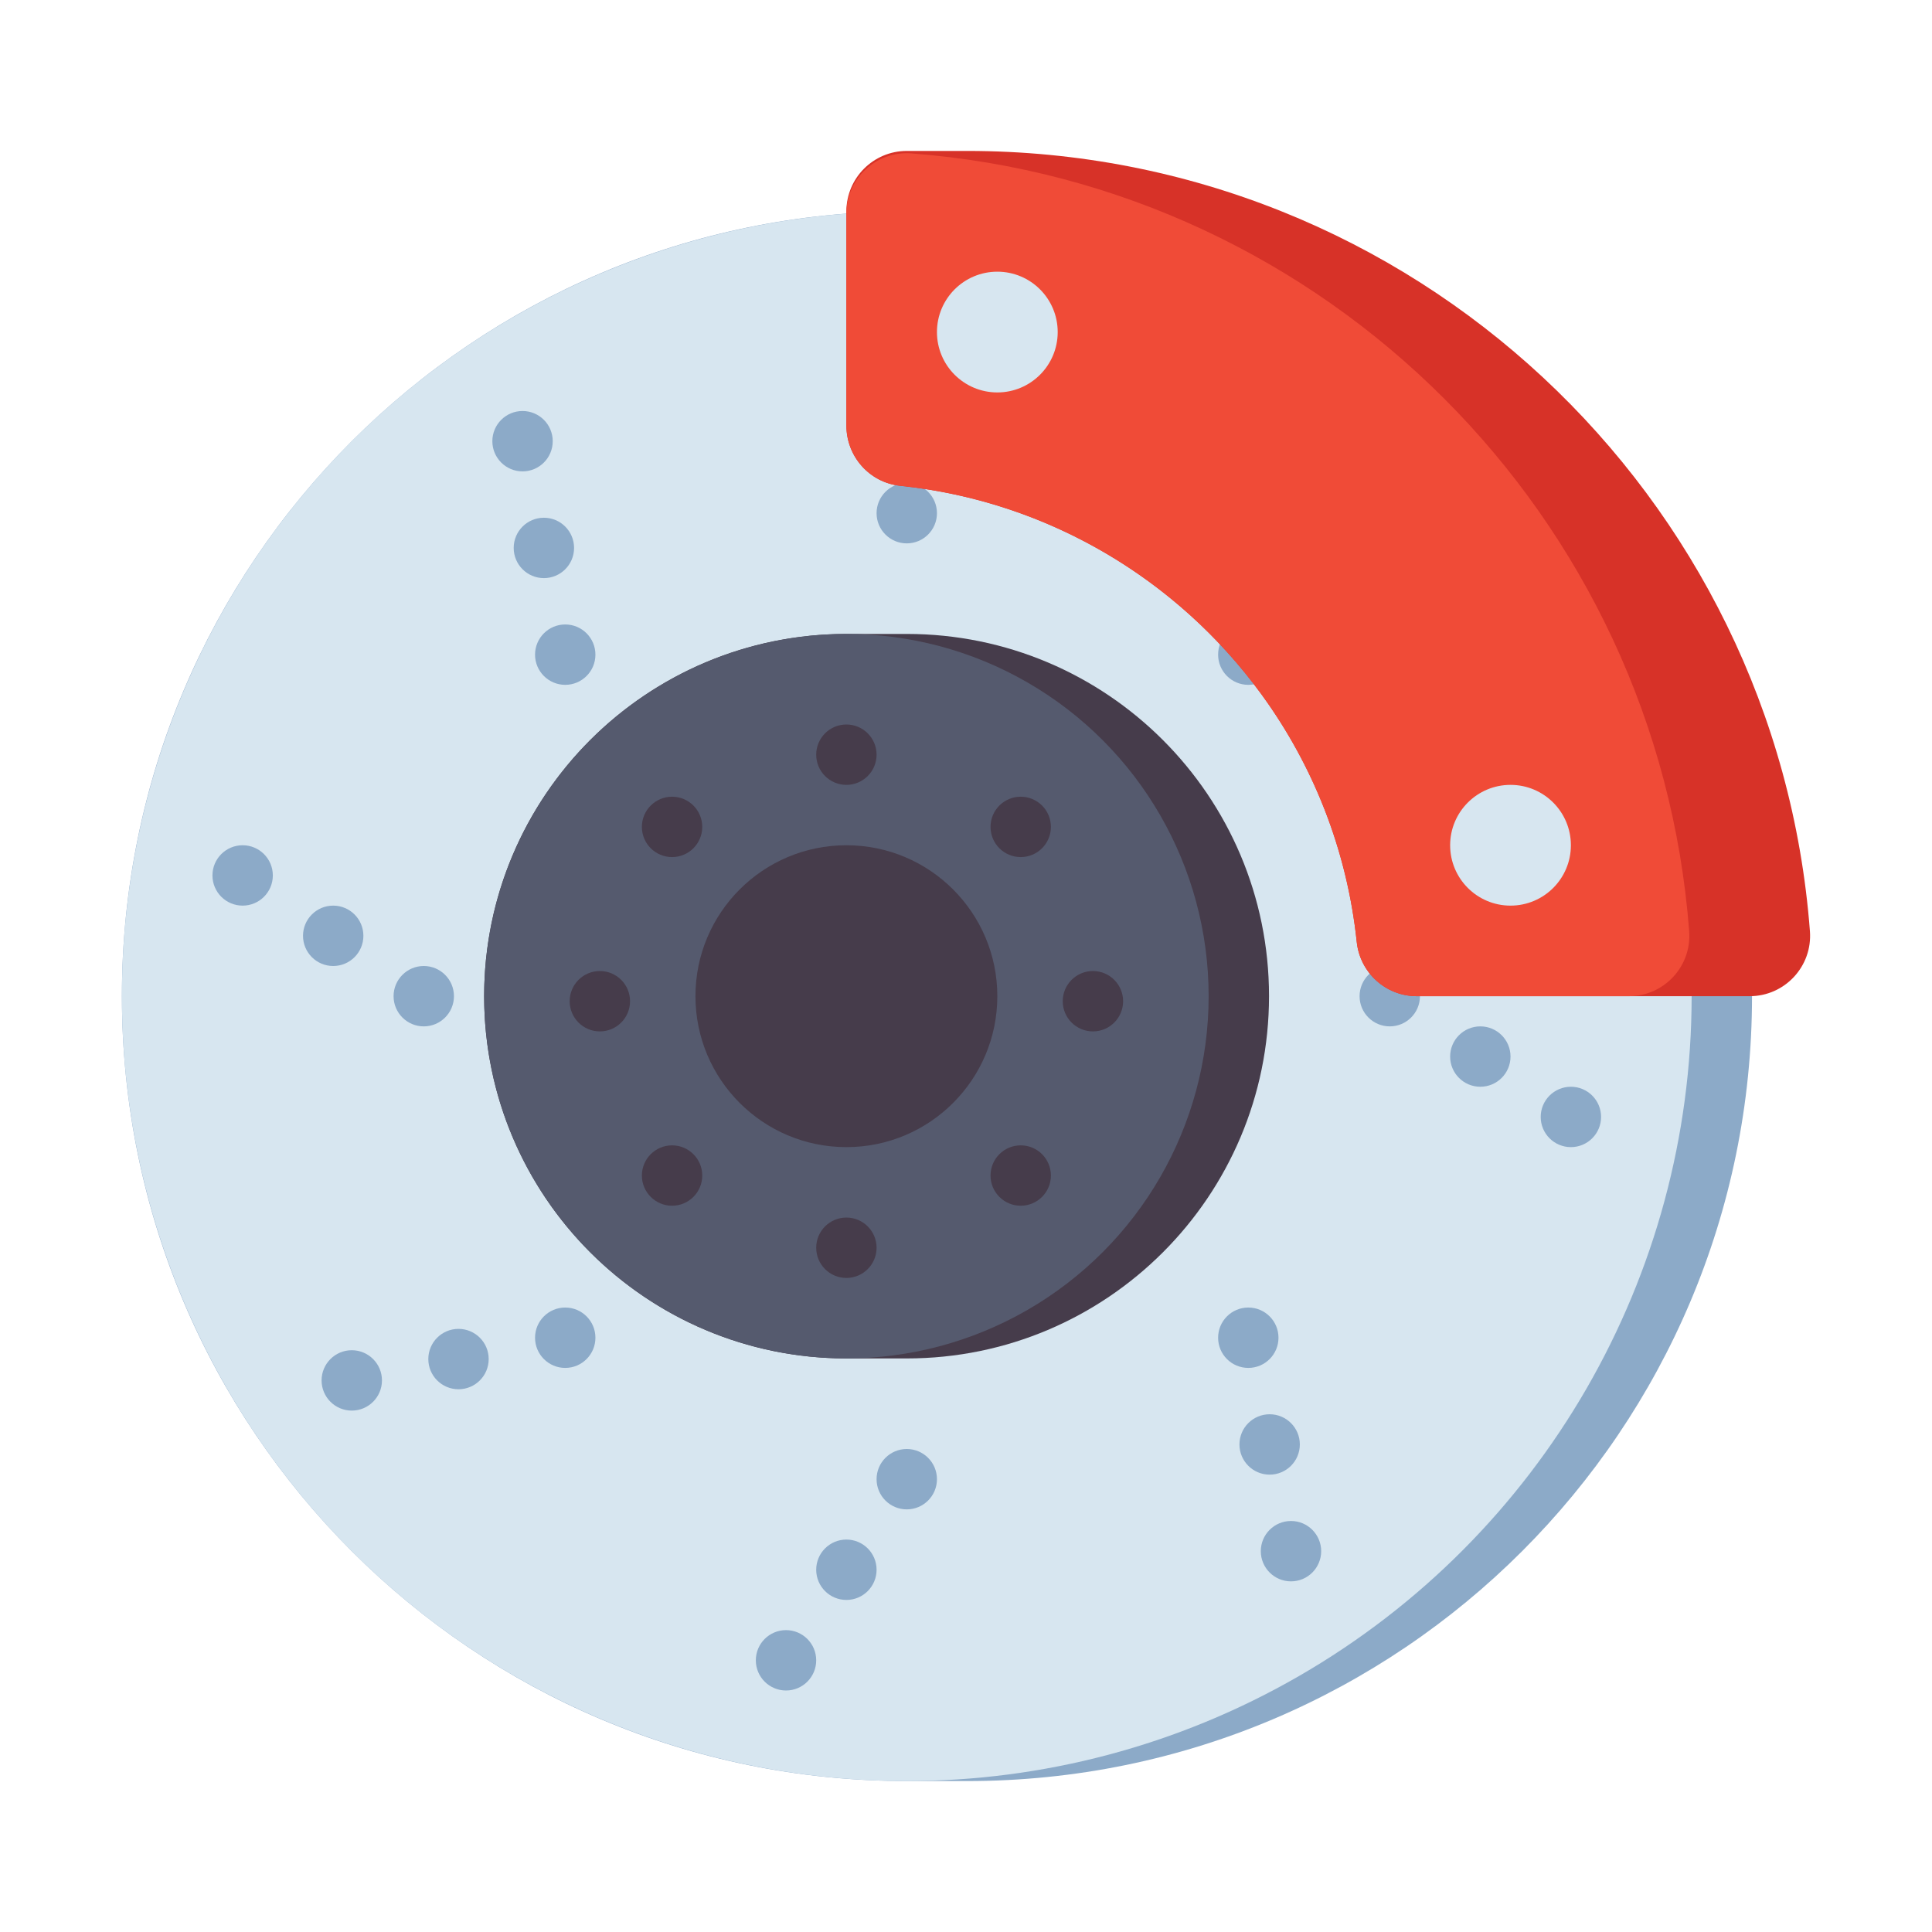 <svg id="Layer_1" enable-background="new 0 0 512 512" height="512" viewBox="0 0 512 512" width="512" xmlns="http://www.w3.org/2000/svg"><g><g><path d="m256.303 472h-16c-114.875 0-208-93.125-208-208 0-114.875 93.125-208 208-208h16c114.875 0 208 93.125 208 208-.001 114.875-93.125 208-208 208z" fill="#8caac8"/></g><g><circle cx="240.302" cy="264" fill="#d7e6f0" r="208"/></g><g><g><circle cx="240.302" cy="136" fill="#8caac8" r="8"/></g><g><circle cx="256.302" cy="112" fill="#8caac8" r="8"/></g><g><circle cx="272.302" cy="88" fill="#8caac8" r="8"/></g></g><g><g><circle cx="240.302" cy="392" fill="#8caac8" r="8"/></g><g><circle cx="224.302" cy="416" fill="#8caac8" r="8"/></g><g><circle cx="208.302" cy="440" fill="#8caac8" r="8"/></g></g><g><g><circle cx="149.793" cy="173.49" fill="#8caac8" r="8"/></g><g><circle cx="144.136" cy="145.206" fill="#8caac8" r="8"/></g><g><circle cx="138.479" cy="116.922" fill="#8caac8" r="8"/></g></g><g><g><circle cx="330.812" cy="354.51" fill="#8caac8" r="8"/></g><g><circle cx="336.469" cy="382.794" fill="#8caac8" r="8"/></g><g><circle cx="342.126" cy="411.078" fill="#8caac8" r="8"/></g></g><g><g><circle cx="112.302" cy="264" fill="#8caac8" r="8"/></g><g><circle cx="88.302" cy="248" fill="#8caac8" r="8"/></g><g><circle cx="64.302" cy="232" fill="#8caac8" r="8"/></g></g><g><g><circle cx="368.302" cy="264" fill="#8caac8" r="8"/></g><g><circle cx="392.302" cy="280" fill="#8caac8" r="8"/></g><g><circle cx="416.302" cy="296" fill="#8caac8" r="8"/></g></g><g><g><circle cx="149.793" cy="354.51" fill="#8caac8" r="8"/></g><g><circle cx="121.508" cy="360.167" fill="#8caac8" r="8"/></g><g><circle cx="93.224" cy="365.823" fill="#8caac8" r="8"/></g></g><g><g><circle cx="330.812" cy="173.49" fill="#8caac8" r="8"/></g><g><circle cx="359.096" cy="167.833" fill="#8caac8" r="8"/></g><g><circle cx="387.381" cy="162.177" fill="#8caac8" r="8"/></g></g><g><path d="m240.303 360h-16c-53.019 0-96-42.981-96-96 0-53.019 42.981-96 96-96h16c53.019 0 96 42.981 96 96-.001 53.019-42.981 96-96 96z" fill="#463c4b"/></g><g><circle cx="224.302" cy="264" fill="#555a6e" r="96"/></g><g><circle cx="224.302" cy="264" fill="#463c4b" r="40"/></g><g><circle cx="224.302" cy="200" fill="#463c4b" r="8"/></g><g><circle cx="224.302" cy="330.667" fill="#463c4b" r="8"/></g><g><circle cx="178.105" cy="219.136" fill="#463c4b" r="8"/></g><g><circle cx="270.5" cy="311.531" fill="#463c4b" r="8"/></g><g><circle cx="158.969" cy="265.333" fill="#463c4b" r="8"/></g><g><circle cx="289.636" cy="265.333" fill="#463c4b" r="8"/></g><g><circle cx="178.105" cy="311.531" fill="#463c4b" r="8"/></g><g><circle cx="270.5" cy="219.136" fill="#463c4b" r="8"/></g><g><g><path d="m256.302 40h-16c-8.837 0-16 7.163-16 16v56.836c0 8.147 6.115 15.056 14.218 15.898 39.326 4.085 73.673 24.929 95.775 55.266 13.705 18.811 22.702 41.273 25.259 65.652.855 8.151 7.71 14.348 15.905 14.348h88.229c9.315 0 16.668-7.928 15.962-17.216-8.791-115.668-105.428-206.784-223.348-206.784z" fill="#d73228"/></g><g><path d="m224.302 56.614v56.084c0 8.206 6.144 15.192 14.305 16.045 40.432 4.227 75.592 26.168 97.582 57.923 12.628 18.236 20.913 39.709 23.358 62.922.861 8.176 7.694 14.412 15.915 14.412h56.226c9.315 0 16.668-7.928 15.962-17.216-8.359-109.986-96.147-197.773-206.132-206.132-9.288-.706-17.216 6.647-17.216 15.962z" fill="#f04b37"/></g></g><g><circle cx="264.302" cy="88" fill="#d7e6f0" r="16"/></g><g><circle cx="400.302" cy="224" fill="#d7e6f0" r="16"/></g></g></svg>